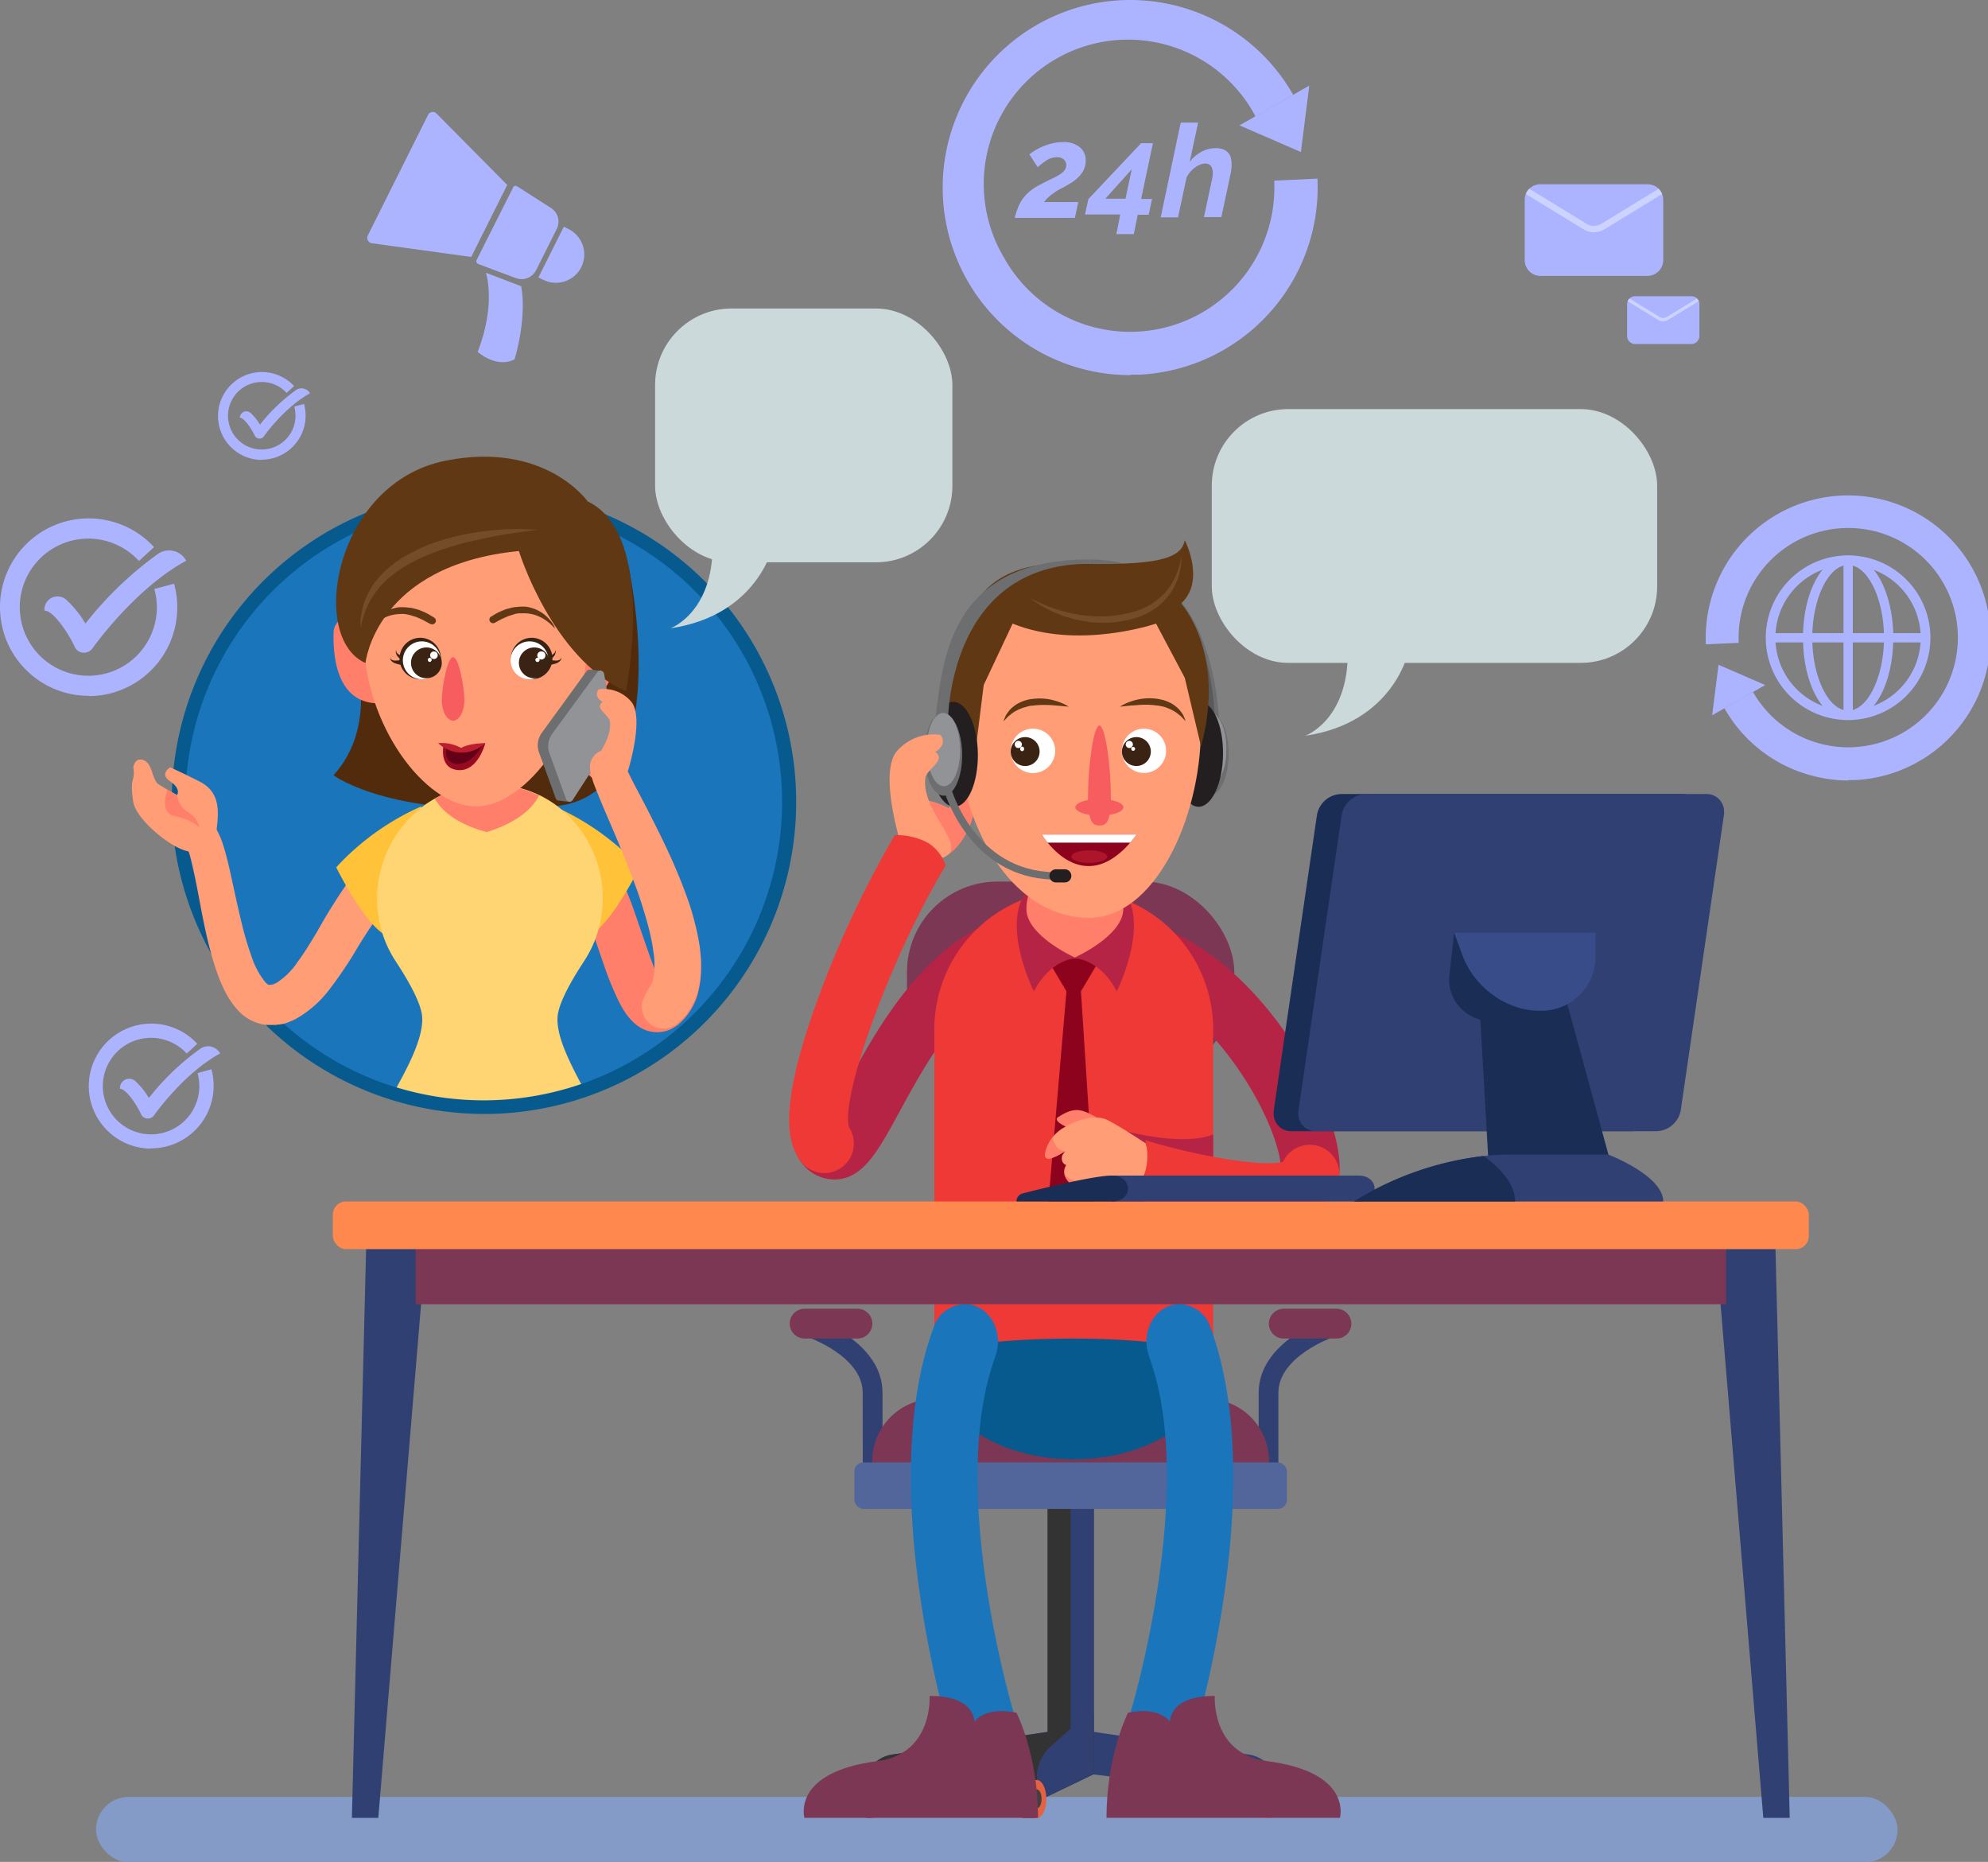 <svg id="el_g-0FEMr3B" data-name="Layer 1" xmlns="http://www.w3.org/2000/svg" viewBox="0 0 377 353"><rect x="0" y="0" width="377" height="353" fill="#808080" stroke="none"/><style>@-webkit-keyframes kf_el_aJRzIlmB1pW_an_8aomgguiN{22.22%{opacity: 0;}62.22%{opacity: 1;}88.89%{opacity: 0;}0%{opacity: 0;}100%{opacity: 0;}}@keyframes kf_el_aJRzIlmB1pW_an_8aomgguiN{22.22%{opacity: 0;}62.22%{opacity: 1;}88.89%{opacity: 0;}0%{opacity: 0;}100%{opacity: 0;}}@-webkit-keyframes kf_el_ESiPXvvA0Mn_an_asxmkxyYg{22.22%{opacity: 0;}62.22%{opacity: 1;}88.89%{opacity: 0;}0%{opacity: 0;}100%{opacity: 0;}}@keyframes kf_el_ESiPXvvA0Mn_an_asxmkxyYg{22.22%{opacity: 0;}62.22%{opacity: 1;}88.89%{opacity: 0;}0%{opacity: 0;}100%{opacity: 0;}}@-webkit-keyframes kf_el_lGlJp8StK7X_an_4tUtFBwNY{66.67%{opacity: 0;}88.89%{opacity: 1;}0%{opacity: 0;}100%{opacity: 1;}}@keyframes kf_el_lGlJp8StK7X_an_4tUtFBwNY{66.67%{opacity: 0;}88.89%{opacity: 1;}0%{opacity: 0;}100%{opacity: 1;}}@-webkit-keyframes kf_el_mJvMbOZkFbM_an_YCU_k4LUw{44.44%{opacity: 0;}66.67%{opacity: 1;}0%{opacity: 0;}100%{opacity: 1;}}@keyframes kf_el_mJvMbOZkFbM_an_YCU_k4LUw{44.44%{opacity: 0;}66.67%{opacity: 1;}0%{opacity: 0;}100%{opacity: 1;}}@-webkit-keyframes kf_el_3C2n4kdqWHm_an_dIeJPiEoX{22.22%{opacity: 0;}44.44%{opacity: 1;}0%{opacity: 0;}100%{opacity: 1;}}@keyframes kf_el_3C2n4kdqWHm_an_dIeJPiEoX{22.22%{opacity: 0;}44.44%{opacity: 1;}0%{opacity: 0;}100%{opacity: 1;}}@-webkit-keyframes kf_el_jPhrja8liId_an_W3ecQwP5l{0%{opacity: 0;}22.22%{opacity: 1;}100%{opacity: 1;}}@keyframes kf_el_jPhrja8liId_an_W3ecQwP5l{0%{opacity: 0;}22.22%{opacity: 1;}100%{opacity: 1;}}#el_g-0FEMr3B *{-webkit-animation-duration: 1.5s;animation-duration: 1.5s;-webkit-animation-iteration-count: infinite;animation-iteration-count: infinite;-webkit-animation-timing-function: cubic-bezier(0, 0, 1, 1);animation-timing-function: cubic-bezier(0, 0, 1, 1);}#el_fMCzOSUbh5{fill: #839bc6;}#el_XEUOmsZh4c{fill: #314072;-webkit-transform: translate(0.01px, -0.02px);transform: translate(0.01px, -0.02px);}#el_gzy85L8Fxg{fill: #7b3753;-webkit-transform: translate(0.01px, -0.02px);transform: translate(0.01px, -0.02px);}#el_YL4gtQvawo{fill: #314072;-webkit-transform: translate(0.01px, -0.02px);transform: translate(0.01px, -0.02px);}#el_VfAffUU3B7{fill: #7b3753;-webkit-transform: translate(0.01px, -0.02px);transform: translate(0.01px, -0.02px);}#el_EK_ZasiWtc{fill: #7b3753;}#el_jq6JKc7EMF{fill: #7b3753;-webkit-transform: translate(0.01px, -0.02px);transform: translate(0.01px, -0.02px);}#el_Q9WFaFEYr3{fill: #314072;-webkit-transform: translate(0.01px, -0.02px);transform: translate(0.01px, -0.02px);}#el_eiqokPva1s{fill: #333;-webkit-transform: translate(0.01px, -0.02px);transform: translate(0.01px, -0.02px);}#el_RSzKvuuHca{fill: #e46240;-webkit-transform: translate(0.01px, -0.02px);transform: translate(0.01px, -0.02px);}#el_dMSdmQUq8o{fill: #333;-webkit-transform: translate(0.01px, -0.02px);transform: translate(0.01px, -0.02px);}#el_4jUXzYb56w{fill: #773a50;-webkit-transform: translate(0.01px, -0.02px);transform: translate(0.01px, -0.02px);}#el_5UdAsZFc4e{fill: #333;-webkit-transform: translate(0.01px, -0.02px);transform: translate(0.01px, -0.02px);}#el_b3uI9GK7Ib{fill: #333;}#el_BZIIbBwr65j{fill: #314072;}#el_GVKPreCYGYz{fill: #53669b;}#el_RBIkxbtDNQE{fill: #333;-webkit-transform: translate(0.01px, -0.02px);transform: translate(0.01px, -0.02px);}#el_6MWn_BP9-u0{fill: #314072;-webkit-transform: translate(0.01px, -0.02px);transform: translate(0.01px, -0.02px);}#el__v35zgJ1GOe{fill: #773a50;-webkit-transform: translate(0.01px, -0.02px);transform: translate(0.01px, -0.02px);}#el_7EDmf1K0VXY{fill: #e46240;}#el_0cnFiB5eT55{fill: #404041;-webkit-transform: translate(0.01px, -0.02px);transform: translate(0.01px, -0.02px);}#el_EV6FGPW2dYI{fill: #b52445;-webkit-transform: translate(0.01px, -0.02px);transform: translate(0.01px, -0.02px);}#el_7g4w1TcYP_d{fill: #b52445;-webkit-transform: translate(0.01px, -0.02px);transform: translate(0.01px, -0.02px);}#el_yiaePRfbtRg{fill: #ef3936;-webkit-transform: translate(0.01px, -0.02px);transform: translate(0.01px, -0.02px);}#el_B637wwQ4xwn{fill: #b52445;-webkit-transform: translate(0.01px, -0.02px);transform: translate(0.01px, -0.02px);}#el_vS9RWInQ57e{fill: #8d031e;}#el_iA12yGLfn5r{fill: #b52445;-webkit-transform: translate(0.01px, -0.02px);transform: translate(0.01px, -0.02px);}#el_XjPX1AZSm2g{fill: #065a8e;-webkit-transform: translate(0.01px, -0.02px);transform: translate(0.01px, -0.02px);}#el_XpSX5nU8Nrj{fill: #ff7f6a;-webkit-transform: translate(0.01px, -0.02px);transform: translate(0.01px, -0.02px);}#el_xUp841eWmRc{fill: #1b75ba;-webkit-transform: translate(0.01px, -0.02px);transform: translate(0.01px, -0.02px);}#el_gcgsHHWB2DW{fill: #7b3753;-webkit-transform: translate(0.01px, -0.02px);transform: translate(0.01px, -0.02px);}#el_uGcgyPY0okE{fill: #1b75ba;-webkit-transform: translate(0.01px, -0.02px);transform: translate(0.01px, -0.02px);}#el_Saf8qVB2p9i{fill: #ff7f6a;-webkit-transform: translate(0.01px, -0.02px);transform: translate(0.01px, -0.02px);}#el_NoejW75Njxi{fill: #7b3753;-webkit-transform: translate(0.01px, -0.02px);transform: translate(0.01px, -0.02px);}#el_jht4gyOGb7V{fill: #58595b;-webkit-transform: translate(0.01px, -0.02px);transform: translate(0.01px, -0.02px);}#el_EwfQfrHjFSG{fill: #6d6e70;-webkit-transform: translate(0.01px, -0.02px);transform: translate(0.01px, -0.02px);}#el_rlAtnmLde8S{fill: #6d6e70;-webkit-transform: translate(0.01px, -0.02px);transform: translate(0.01px, -0.02px);}#el_FUv_k0vj8c_{fill: #919396;-webkit-transform: translate(0.01px, -0.02px);transform: translate(0.01px, -0.02px);}#el_jSVKejRY8qz{fill: #231f20;-webkit-transform: translate(0.01px, -0.02px);transform: translate(0.01px, -0.02px);}#el_Aho9xfL085T{fill: #ff9d76;-webkit-transform: translate(0.01px, -0.02px);transform: translate(0.01px, -0.02px);}#el_rFU16nXAJFB{fill: #603813;-webkit-transform: translate(0.01px, -0.02px);transform: translate(0.01px, -0.02px);}#el_TFOWKUPzCLU{fill: #603813;-webkit-transform: translate(0.01px, -0.02px);transform: translate(0.01px, -0.02px);}#el_MSImIRoDdmY{fill: #f75d5f;-webkit-transform: translate(0.01px, -0.02px);transform: translate(0.01px, -0.02px);}#el__6JoN9DdoT7{fill: #8d031e;-webkit-transform: translate(0.01px, -0.02px);transform: translate(0.01px, -0.02px);}#el_Xo6Qd1QPSfh{fill: #fff;-webkit-transform: translate(0.01px, -0.02px);transform: translate(0.01px, -0.02px);}#el_jXJS-FuQDos{fill: #ad152b;-webkit-transform: translate(0.01px, -0.02px);transform: translate(0.01px, -0.02px);}#el_tL54cURV-EJ{fill: #fff;}#el_AT3_D4Fd0Zo{fill: #3b2314;-webkit-transform: translate(0.01px, -0.02px);transform: translate(0.01px, -0.02px);}#el_oFPqsx-Rp7A{fill: #fff;-webkit-transform: translate(0.01px, -0.02px);transform: translate(0.01px, -0.02px);}#el_ZraI9giCp-O{fill: #fff;-webkit-transform: translate(0.01px, -0.02px);transform: translate(0.01px, -0.02px);}#el__AhPUUO3Tij{fill: #fff;-webkit-transform: translate(0.01px, -0.02px);transform: translate(0.01px, -0.02px);}#el_AJRDaJwRH8z{fill: #3b2314;-webkit-transform: translate(0.01px, -0.02px);transform: translate(0.01px, -0.02px);}#el_LGrsxGmRrxv{fill: #fff;-webkit-transform: translate(0.01px, -0.02px);transform: translate(0.01px, -0.02px);}#el_N-0J3YIPQdO{fill: #fff;-webkit-transform: translate(0.01px, -0.02px);transform: translate(0.01px, -0.02px);}#el_ZM-1Yxt37S4{fill: #603813;-webkit-transform: translate(0.01px, -0.02px);transform: translate(0.01px, -0.02px);}#el_1gyv_cBZVF8{fill: #754c28;-webkit-transform: translate(0.01px, -0.02px);transform: translate(0.01px, -0.02px);}#el_bD80_DoiZmZ{fill: #231f20;-webkit-transform: translate(0.01px, -0.02px);transform: translate(0.01px, -0.02px);}#el_OnDSQdN2dmr{fill: #6d6e70;-webkit-transform: translate(0.01px, -0.02px);transform: translate(0.01px, -0.02px);}#el_MuUIvn4rQde{fill: #6d6e70;-webkit-transform: translate(0.01px, -0.02px);transform: translate(0.01px, -0.02px);}#el_Y38s2ZD6IxM{fill: #919396;-webkit-transform: translate(0.01px, -0.02px);transform: translate(0.01px, -0.02px);}#el_xW97CCJ7-e_{fill: none;stroke: #6d6e70;stroke-miterlimit: 10;stroke-width: 1.4px;-webkit-transform: translate(0.01px, -0.02px);transform: translate(0.01px, -0.02px);}#el_JohoXg1Xpqj{fill: #231f20;-webkit-transform: translate(0.01px, -0.02px);transform: translate(0.01px, -0.02px);}#el_1X5xT0VZ4Qn{fill: #ff9d76;-webkit-transform: translate(0.01px, -0.02px);transform: translate(0.01px, -0.02px);}#el_KL6rPqMT3pr{fill: #ff7f6a;-webkit-transform: translate(0.01px, -0.02px);transform: translate(0.01px, -0.02px);}#el_9hlXdq1sEUC{fill: #ff7f6a;-webkit-transform: translate(0.01px, -0.02px);transform: translate(0.01px, -0.02px);}#el_TCXjUXcs_Mz{fill: #ff9d76;-webkit-transform: translate(0.01px, -0.02px);transform: translate(0.01px, -0.02px);}#el_lHkco6BR9LE{fill: #ff7f6a;-webkit-transform: translate(0.01px, -0.02px);transform: translate(0.01px, -0.02px);}#el_bbj2bUTm-kZ{fill: #ef3936;-webkit-transform: translate(0.01px, -0.02px);transform: translate(0.01px, -0.02px);}#el__lnB6iNaRMU{fill: #ef3936;-webkit-transform: translate(0.01px, -0.02px);transform: translate(0.01px, -0.02px);}#el_Has2b2vfvXo{fill: #314072;}#el_PP7ZdJHiNZA{fill: #314072;}#el_yQSOOKOQEQ-{fill: #7b3753;}#el_VwMMSzFR0X8{fill: #ff884e;}#el_zSZ9WtKAFek{fill: #065a8e;-webkit-transform: translate(0.01px, -0.02px);transform: translate(0.01px, -0.02px);}#el_tJMQqz2a5uO{fill: #1b75ba;-webkit-transform: translate(0.01px, -0.02px);transform: translate(0.01px, -0.02px);}#el_-h4MbjkKWg5{fill: #ff7f6a;-webkit-transform: translate(0.01px, -0.02px);transform: translate(0.01px, -0.02px);}#el_K2rE4Y9DTGW{fill: #ff9d76;-webkit-transform: translate(0.01px, -0.02px);transform: translate(0.01px, -0.02px);}#el_0Ll1pA-Aj7K{fill: #512b0c;-webkit-transform: translate(0.01px, -0.02px);transform: translate(0.01px, -0.02px);}#el_wI84uK0Cu-j{fill: #ffc239;-webkit-transform: translate(0.01px, -0.02px);transform: translate(0.01px, -0.02px);}#el_NitsW6_9IEE{fill: #ffc239;-webkit-transform: translate(0.01px, -0.02px);transform: translate(0.01px, -0.02px);}#el_LVE2Xt5YIea{fill: #ffd473;-webkit-transform: translate(0.01px, -0.02px);transform: translate(0.01px, -0.02px);}#el_AfyymDz7iB1{fill: #ff7f6a;-webkit-transform: translate(0.01px, -0.02px);transform: translate(0.01px, -0.02px);}#el_b6feh7OqHEO{fill: #ff7f6a;-webkit-transform: translate(0.01px, -0.02px);transform: translate(0.01px, -0.02px);}#el_CXHRa2Ptmoz{fill: #ff7f6a;-webkit-transform: translate(0.01px, -0.02px);transform: translate(0.01px, -0.02px);}#el_ECvUKBKRZ_2{fill: #ff9d76;-webkit-transform: translate(0.01px, -0.02px);transform: translate(0.01px, -0.02px);}#el_Law5jOzgg7P{fill: #603813;-webkit-transform: translate(0.01px, -0.02px);transform: translate(0.01px, -0.02px);}#el_GfgH8LUG1Ir{fill: #603813;-webkit-transform: translate(0.01px, -0.02px);transform: translate(0.01px, -0.02px);}#el_vv_R_rBMKi0{fill: #3b2314;-webkit-transform: translate(0.01px, -0.02px);transform: translate(0.01px, -0.02px);}#el_esQ8lh7awD-{fill: #3b2314;-webkit-transform: translate(0.01px, -0.02px);transform: translate(0.01px, -0.02px);}#el_kmTqgMoFLtF{fill: #fff;-webkit-transform: translate(0.01px, -0.02px);transform: translate(0.01px, -0.02px);}#el_shTZd_gBQB_{fill: #3b2314;}#el_kCpIKaf76Iz{fill: #fff;-webkit-transform: translate(0.01px, -0.02px);transform: translate(0.01px, -0.02px);}#el_VKX6_w6OpPY{fill: #fff;-webkit-transform: translate(0.01px, -0.02px);transform: translate(0.01px, -0.02px);}#el_8-p915O9ypZ{fill: #3b2314;-webkit-transform: translate(0.01px, -0.02px);transform: translate(0.01px, -0.02px);}#el_CL7Ce8yj2dy{fill: #3b2314;-webkit-transform: translate(0.01px, -0.02px);transform: translate(0.01px, -0.02px);}#el_Y7uWIl64TmB{fill: #fff;-webkit-transform: translate(0.01px, -0.02px);transform: translate(0.01px, -0.02px);}#el_-s4duFYZrN6{fill: #3b2314;}#el_zS-45EcMzW-{fill: #fff;-webkit-transform: translate(0.01px, -0.02px);transform: translate(0.01px, -0.02px);}#el_2Qu7_kX1WQe{fill: #fff;-webkit-transform: translate(0.01px, -0.02px);transform: translate(0.01px, -0.02px);}#el_64OYTPiHncZ{fill: #960b1f;-webkit-transform: translate(0.01px, -0.02px);transform: translate(0.01px, -0.02px);}#el_sFCo5XWjFia{fill: #630018;-webkit-transform: translate(0.01px, -0.02px);transform: translate(0.01px, -0.02px);}#el_TbzZRNsl6uw{fill: #bd1e2d;-webkit-transform: translate(0.01px, -0.02px);transform: translate(0.01px, -0.02px);}#el_NtUAAm4l1ly{fill: #f75d5f;-webkit-transform: translate(0.01px, -0.02px);transform: translate(0.01px, -0.02px);}#el_QR_FmkzFcJM{fill: #603813;-webkit-transform: translate(0.01px, -0.02px);transform: translate(0.01px, -0.02px);}#el_dy1IHavZ3x7{fill: #754c28;-webkit-transform: translate(0.01px, -0.02px);transform: translate(0.01px, -0.02px);}#el_9fvZOZFnkj0{fill: #ff7f6a;-webkit-transform: translate(0.01px, -0.02px);transform: translate(0.01px, -0.02px);}#el_6nhRcranSX3{fill: #6d6e70;-webkit-transform: translate(0.01px, -0.02px);transform: translate(0.01px, -0.02px);}#el_tRFvNBUCpJp{fill: #919396;-webkit-transform: translate(0.01px, -0.02px);transform: translate(0.01px, -0.02px);}#el_17UTs33MM19{fill: #ff9d76;-webkit-transform: translate(0.01px, -0.02px);transform: translate(0.01px, -0.02px);}#el_mXN49uNhKXe{fill: #ff9d76;-webkit-transform: translate(0.01px, -0.02px);transform: translate(0.01px, -0.02px);}#el_RcVv7y5lgE9{fill: #ff9d76;-webkit-transform: translate(0.01px, -0.02px);transform: translate(0.01px, -0.02px);}#el_xucgatlMpz8{fill: #ff7f6a;-webkit-transform: translate(0.01px, -0.02px);transform: translate(0.01px, -0.02px);}#el_Bccl0j7Y7Z6{fill: #314072;-webkit-transform: translate(0.01px, -0.02px);transform: translate(0.01px, -0.02px);}#el_VsbFm7svFs9{fill: #1a2d54;-webkit-transform: translate(0.01px, -0.02px);transform: translate(0.01px, -0.02px);}#el_PbHFEv7uYsE{fill: #1a2d54;-webkit-transform: translate(0.01px, -0.02px);transform: translate(0.01px, -0.02px);}#el_GrK754-EDiY{fill: #314072;-webkit-transform: translate(0.01px, -0.02px);transform: translate(0.01px, -0.02px);}#el_0oJkmCfC-O3{fill: #1a2d54;-webkit-transform: translate(0.01px, -0.02px);transform: translate(0.01px, -0.02px);}#el_kB5z0JQkpCl{fill: #1a2d54;}#el_UuQQaPsh5FC{fill: #374c89;-webkit-transform: translate(0.01px, -0.02px);transform: translate(0.01px, -0.02px);}#el_ZCBnP1yRZpm{fill: #314072;-webkit-transform: translate(0.01px, -0.02px);transform: translate(0.01px, -0.02px);}#el_Eb9D87hBhf5{fill: #1a2d54;-webkit-transform: translate(0.01px, -0.02px);transform: translate(0.01px, -0.02px);}#el_fdxTMEKiTw9{fill: #ccd9da;}#el_lGlJp8StK7X{fill: #314072;-webkit-animation-fill-mode: backwards;animation-fill-mode: backwards;opacity: 0;-webkit-animation-name: kf_el_lGlJp8StK7X_an_4tUtFBwNY;animation-name: kf_el_lGlJp8StK7X_an_4tUtFBwNY;-webkit-animation-timing-function: cubic-bezier(0, 0, 1, 1);animation-timing-function: cubic-bezier(0, 0, 1, 1);}#el_mJvMbOZkFbM{fill: #314072;-webkit-animation-fill-mode: backwards;animation-fill-mode: backwards;opacity: 0;-webkit-animation-name: kf_el_mJvMbOZkFbM_an_YCU_k4LUw;animation-name: kf_el_mJvMbOZkFbM_an_YCU_k4LUw;-webkit-animation-timing-function: cubic-bezier(0, 0, 1, 1);animation-timing-function: cubic-bezier(0, 0, 1, 1);}#el_3C2n4kdqWHm{fill: #314072;-webkit-transform: translate(0.01px, -0.02px);transform: translate(0.01px, -0.02px);-webkit-animation-fill-mode: backwards;animation-fill-mode: backwards;opacity: 0;-webkit-animation-name: kf_el_3C2n4kdqWHm_an_dIeJPiEoX;animation-name: kf_el_3C2n4kdqWHm_an_dIeJPiEoX;-webkit-animation-timing-function: cubic-bezier(0, 0, 1, 1);animation-timing-function: cubic-bezier(0, 0, 1, 1);}#el_jPhrja8liId{fill: #314072;-webkit-transform: translate(0.01px, -0.02px);transform: translate(0.01px, -0.02px);-webkit-animation-fill-mode: backwards;animation-fill-mode: backwards;opacity: 0;-webkit-animation-name: kf_el_jPhrja8liId_an_W3ecQwP5l;animation-name: kf_el_jPhrja8liId_an_W3ecQwP5l;-webkit-animation-timing-function: cubic-bezier(0, 0, 1, 1);animation-timing-function: cubic-bezier(0, 0, 1, 1);}#el_AcJ3ERFsnYw{fill: #ccd9da;-webkit-transform: translate(0.01px, -0.02px);transform: translate(0.01px, -0.02px);}#el_hT-EsRfdBA8{fill: #ccd9da;}#el_aJRzIlmB1pW{fill: #314072;-webkit-transform: translate(0.01px, -0.02px);transform: translate(0.01px, -0.02px);-webkit-animation-fill-mode: backwards;animation-fill-mode: backwards;opacity: 0;-webkit-animation-name: kf_el_aJRzIlmB1pW_an_8aomgguiN;animation-name: kf_el_aJRzIlmB1pW_an_8aomgguiN;-webkit-animation-timing-function: cubic-bezier(0, 0, 1, 1);animation-timing-function: cubic-bezier(0, 0, 1, 1);}#el_ESiPXvvA0Mn{fill: #314072;-webkit-transform: translate(0.01px, -0.02px);transform: translate(0.01px, -0.02px);-webkit-animation-fill-mode: backwards;animation-fill-mode: backwards;opacity: 0;-webkit-animation-name: kf_el_ESiPXvvA0Mn_an_asxmkxyYg;animation-name: kf_el_ESiPXvvA0Mn_an_asxmkxyYg;-webkit-animation-timing-function: cubic-bezier(0, 0, 1, 1);animation-timing-function: cubic-bezier(0, 0, 1, 1);}#el_oybNkI1aYRL{fill: #ccd9da;-webkit-transform: translate(0.01px, -0.02px);transform: translate(0.01px, -0.02px);}#el_zbX_E6DiSAH{fill: #acb4ff;-webkit-transform: translate(0.01px, -0.02px);transform: translate(0.01px, -0.02px);}#el_IilC2r4IjFO{fill: #acb4ff;-webkit-transform: translate(0.01px, -0.02px);transform: translate(0.01px, -0.02px);}#el_jtb7ONjK6kZ{fill: #acb4ff;-webkit-transform: translate(0.01px, -0.02px);transform: translate(0.01px, -0.02px);}#el_iPdhCBKZQDR{fill: #acb4ff;-webkit-transform: translate(0.01px, -0.02px);transform: translate(0.01px, -0.02px);}#el_dXFnMCIdvEx{fill: #acb4ff;}#el__Tc81QxyBXV{fill: #acb4ff;-webkit-transform: translate(0.01px, -0.02px);transform: translate(0.01px, -0.02px);}#el_x2Euz4p0doT{fill: #acb4ff;}#el_1Rvg4WmuHg4{fill: #acb4ff;-webkit-transform: translate(0.01px, -0.02px);transform: translate(0.01px, -0.02px);}#el_8qI-sp837rF{fill: #acb4ff;-webkit-transform: translate(0.01px, -0.02px);transform: translate(0.01px, -0.02px);}#el_SPgtpzb_uKg{fill: #acb4ff;}#el_0iaeDlWGVxy{fill: #acb4ff;}#el_6qKDu4mldkR{fill: #acb4ff;-webkit-transform: translate(0.01px, -0.02px);transform: translate(0.01px, -0.02px);}#el_38CO_KYkt32{fill: #acb4ff;-webkit-transform: translate(0.01px, -0.02px);transform: translate(0.01px, -0.02px);}#el_XvTb2v7icyM{fill: #acb4ff;-webkit-transform: translate(0.01px, -0.02px);transform: translate(0.01px, -0.02px);}#el_H06yghbjynY{fill: #acb4ff;-webkit-transform: translate(0.01px, -0.02px);transform: translate(0.01px, -0.02px);}#el_tok-LVOgYZr{fill: #acb4ff;-webkit-transform: translate(0.01px, -0.02px);transform: translate(0.01px, -0.02px);}#el_KENuWGCuM3I{fill: #acb4ff;-webkit-transform: translate(0.01px, -0.02px);transform: translate(0.01px, -0.02px);}#el_I6IJqeaoV1E{fill: #acb4ff;-webkit-transform: translate(0.01px, -0.02px);transform: translate(0.01px, -0.02px);}#el_crqZMfY74M3{fill: #ccd3ff;-webkit-transform: translate(0.01px, -0.02px);transform: translate(0.01px, -0.02px);}#el_pBOBKlX7DQ-{fill: #acb4ff;-webkit-transform: translate(0.01px, -0.02px);transform: translate(0.01px, -0.02px);}#el_nk_gLhkdrXF{fill: #ccd3ff;-webkit-transform: translate(0.01px, -0.02px);transform: translate(0.01px, -0.02px);}#el_yYBxne5pPxW{fill: #acb4ff;-webkit-transform: translate(0.01px, -0.02px);transform: translate(0.01px, -0.02px);}#el_ERgK1PdBv-a{fill: #acb4ff;-webkit-transform: translate(0.01px, -0.02px);transform: translate(0.01px, -0.02px);}#el_LDZ7Ho8r7SS{fill: #acb4ff;-webkit-transform: translate(0.01px, -0.02px);transform: translate(0.01px, -0.02px);}#el_1aYEAgUHIG-{fill: #acb4ff;-webkit-transform: translate(0.01px, -0.02px);transform: translate(0.01px, -0.02px);}#el_jPhrja8liId_an_Rc5eS2hWh{-webkit-transform: translate(246px, 98.81px) translate(-246px, -98.81px) translate(0px, 0px);transform: translate(246px, 98.81px) translate(-246px, -98.81px) translate(0px, 0px);}#el_ESiPXvvA0Mn_an_trgHJLrC0{-webkit-transform: translate(143.829px, 68.34px) rotate(20deg) translate(-143.829px, -68.34px);transform: translate(143.829px, 68.34px) rotate(20deg) translate(-143.829px, -68.34px);}#el_aJRzIlmB1pW_an_EjnVvIO4C{-webkit-transform: translate(149.96px, 92.77px) rotate(20deg) translate(-149.96px, -92.77px);transform: translate(149.96px, 92.77px) rotate(20deg) translate(-149.96px, -92.77px);}#el_ESiPXvvA0Mn_an_CxT_gkoLi{-webkit-transform: translate(143.829px, 68.34px) scale(1.3, 1.3) translate(-143.829px, -68.34px);transform: translate(143.829px, 68.34px) scale(1.3, 1.3) translate(-143.829px, -68.34px);}#el_hT-EsRfdBA8_an_U6a7cYlAL{-webkit-transform: translate(124.23px, 58.49px) rotate(20deg) translate(-124.23px, -58.49px);transform: translate(124.23px, 58.49px) rotate(20deg) translate(-124.23px, -58.49px);}#el_hT-EsRfdBA8_an_E4UKVrm3g{-webkit-transform: translate(124.23px, 58.49px) scale(1.2, 1.2) translate(-124.23px, -58.49px);transform: translate(124.23px, 58.49px) scale(1.2, 1.2) translate(-124.23px, -58.49px);}</style><defs/><title>contact</title><g id="el_bKduHFIVmL"><rect x="18.2" y="340.68" width="341.65" height="12.41" rx="6.2" id="el_fMCzOSUbh5"/><path d="M163.61,280.19h3.74V264.08c0-9.65-12.61-14-13.14-14.16L153,253.46c.1,0,10.59,3.66,10.59,10.62Z" id="el_XEUOmsZh4c"/><path d="M152.59,253.8h10a2.83,2.83,0,0,0,2.83-2.82h0a2.83,2.83,0,0,0-2.83-2.83h-10a2.83,2.83,0,0,0-2.84,2.82h0a2.82,2.82,0,0,0,2.82,2.82Z" id="el_gzy85L8Fxg"/><path d="M242.42,280.19h-3.74V264.08c0-9.65,12.6-14,13.14-14.16l1.19,3.54c-.1,0-10.59,3.66-10.59,10.62Z" id="el_YL4gtQvawo"/><path d="M253.44,253.8h-10a2.83,2.83,0,0,1-2.83-2.82h0a2.83,2.83,0,0,1,2.83-2.83h10a2.83,2.83,0,0,1,2.82,2.83h0a2.82,2.82,0,0,1-2.82,2.82Z" id="el_VfAffUU3B7"/><rect x="172" y="167.14" width="62.07" height="37.02" rx="17.16" id="el_EK_ZasiWtc"/><path d="M177.2,265.23h51.63A11.8,11.8,0,0,1,240.64,277v4.66H165.4V277A11.82,11.82,0,0,1,177.2,265.23Z" id="el_jq6JKc7EMF"/><path d="M236.81,332.67,203,327.73l-33.79,4.94a6.28,6.28,0,0,0-5.37,6.21v1.82L203,335.9l39.17,4.8v-1.82A6.28,6.28,0,0,0,236.81,332.67Z" id="el_Q9WFaFEYr3"/><path d="M198.62,328.41l-29.4,4.26a6.28,6.28,0,0,0-5.37,6.21v1.82L203,335.9Z" id="el_eiqokPva1s"/><path d="M244,341.08a3.62,3.62,0,1,1-3.62-3.62h0A3.62,3.62,0,0,1,244,341.08Z" id="el_RSzKvuuHca"/><path d="M242.14,341.08a1.81,1.81,0,1,1-1.81-1.81h0A1.81,1.81,0,0,1,242.14,341.08Z" id="el_dMSdmQUq8o"/><path d="M168.45,341.08a3.62,3.62,0,1,1-3.62-3.62h0a3.61,3.61,0,0,1,3.61,3.61Z" id="el_4jUXzYb56w"/><path d="M166.65,341.08a1.81,1.81,0,1,1-1.81-1.81h0A1.81,1.81,0,0,1,166.65,341.08Z" id="el_5UdAsZFc4e"/><rect x="198.64" y="281.68" width="8.78" height="52.91" id="el_b3uI9GK7Ib"/><rect x="203.03" y="281.68" width="4.4" height="52.91" id="el_BZIIbBwr65j"/><rect x="162.02" y="277.26" width="82.03" height="8.82" rx="1.72" id="el_GVKPreCYGYz"/><path d="M193.9,340.7v-4.62a7.73,7.73,0,0,1,2.6-5.79l2.12-1.89h8.79v8l-9,4.32Z" id="el_RBIkxbtDNQE"/><path d="M207.41,324.81v11.57l-9,4.32h-1.8V337a7.86,7.86,0,0,1,2.64-5.88l3.77-3.36Z" id="el_6MWn_BP9-u0"/><path d="M194.2,337.48c-1,0-1.82,1.62-1.82,3.62s.82,3.61,1.82,3.61h2.4v-7.23Z" id="el__v35zgJ1GOe"/><ellipse cx="196.61" cy="341.08" rx="1.82" ry="3.61" id="el_7EDmf1K0VXY"/><path d="M197.51,341.08c0,1-.41,1.81-.91,1.81s-.91-.81-.91-1.81.41-1.81.91-1.81S197.51,340.08,197.51,341.08Z" id="el_0cnFiB5eT55"/><path d="M248.31,228.27a5.55,5.55,0,0,1-1-.09,5.62,5.62,0,0,1-4.5-6.54c.33-1.77-1.47-9-7.13-17.63-5.89-9-13.32-15.58-20.38-18a5.61,5.61,0,0,1,3.6-10.63h0c21.76,7.36,37,37.26,34.95,48.26A5.63,5.63,0,0,1,248.31,228.27Z" id="el_EV6FGPW2dYI"/><path d="M158.19,223.64a7.74,7.74,0,0,1-6.44-3.56,5.61,5.61,0,0,1,5.62-8.79c1-1.61,2.29-4,3.39-6C166,195.64,174,181.05,187.52,175a5.61,5.61,0,0,1,4.61,10.24h0c-10.12,4.55-16.7,16.64-21.51,25.47-4.14,7.59-6.87,12.61-12,12.93Z" id="el_7g4w1TcYP_d"/><path d="M230.05,195.81v58.37a26.29,26.29,0,0,1-1.28,8.11H178.46a26.59,26.59,0,0,1-1.28-8.11V195.81a26.44,26.44,0,1,1,52.87-1c0,.34,0,.69,0,1Z" id="el_yiaePRfbtRg"/><path d="M230.05,215.08V235c-2-.25-12.39-1.77-17-6.28,0,0-6.47,3-9.12-1s9.87-13.14,9.87-13.14S224.64,217.41,230.05,215.08Z" id="el_B637wwQ4xwn"/><polygon points="208.79 181.54 203.61 178.38 198.44 181.54 202.24 187.95 198.44 232.24 203.61 235.59 207.85 232.24 204.99 187.95 208.79 181.54" id="el_vS9RWInQ57e"/><path d="M209.8,166.3c-3.22-1.49-5-.59-5.88,1.35-.89-1.94-2.65-2.84-5.87-1.35-10.49,4.83-2,21.67-2,21.67,3.12-5.93,7.52-6.2,7.52-6.2h.69s4.4.27,7.52,6.2C211.75,188,220.29,171.13,209.8,166.3Z" id="el_iA12yGLfn5r"/><path d="M230.06,256.4v2.3c0,9.91-11.84,18-26.44,18s-26.44-8.05-26.44-18v-2.3s7.62-2.6,26.44-2.6C220.67,253.8,230.06,256.4,230.06,256.4Z" id="el_XjPX1AZSm2g"/><path d="M213,172.37c0,5.07-9.18,9.18-9.18,9.18s-9.18-4.11-9.18-9.18a9.18,9.18,0,0,1,18.36,0Z" id="el_XpSX5nU8Nrj"/><path d="M188.75,257.22v-.11c1.73-4.66-1.24-9.82-5.73-9.82h-.19a6.25,6.25,0,0,0-5.73,4.26l-.07.18c-11.14,30.14,2.76,76.28,3.36,78.23l12-4.66C192.24,324.87,179.46,282.33,188.75,257.22Z" id="el_xUp841eWmRc"/><path d="M192.75,324.74s4.09,7.91,4.09,19.93h-44.3s-2.49-8.65,13.82-10.75c10.65-1.38,9.91-12.34,9.91-12.34s7.91-.53,8.54,4.85C184.81,326.43,186.61,323.47,192.75,324.74Z" id="el_gcgsHHWB2DW"/><path d="M217.9,257.22v-.11c-1.73-4.66,1.25-9.82,5.73-9.82h.12a6.25,6.25,0,0,1,5.74,4.26l.06.18c11.14,30.14-2.76,76.28-3.36,78.23l-12-4.66C214.39,324.87,227.17,282.33,217.9,257.22Z" id="el_uGcgyPY0okE"/><path d="M179.75,162.08c3.39-2.16,5.71-8.12,5.08-11.05s-5,2.38-5,2.21-6.79-3.38-5.29.3A47.81,47.81,0,0,0,179.75,162.08Z" id="el_Saf8qVB2p9i"/><path d="M213.91,324.74s-4.08,7.91-4.08,19.93h44.26s2.5-8.65-13.81-10.75c-10.66-1.38-9.92-12.34-9.92-12.34s-7.91-.53-8.54,4.85C221.82,326.43,220,323.47,213.91,324.74Z" id="el_NoejW75Njxi"/><path d="M217.08,108.54c4,2.41,14.59,10.59,13.35,29.63l-1.54-2.49s-.87-19.28-11.81-26.26Z" id="el_jht4gyOGb7V"/><path d="M206.68,106.94v-.86c27,.1,24.55,36.4,24.55,36.4h-.94S233.67,107.08,206.68,106.94Z" id="el_EwfQfrHjFSG"/><path d="M233,143.08c-.05,4.33-1.7,7.83-3.67,7.8s-3.53-3.56-3.48-7.89,1.7-7.82,3.67-7.8S233,138.79,233,143.08Z" id="el_rlAtnmLde8S"/><path d="M232.56,142.19c0,3.83-1.5,6.91-3.24,6.89s-3.11-3.14-3.07-7,1.5-6.91,3.24-6.89S232.61,138.37,232.56,142.19Z" id="el_FUv_k0vj8c_"/><path d="M231.92,143.08c-.07,5.5-2.15,9.93-4.66,9.9s-4.49-4.51-4.42-10,2.16-9.93,4.67-9.9S232,137.61,231.92,143.08Z" id="el_jSVKejRY8qz"/><path d="M204.64,109.08c-15.6,0-23.2,12.12-23.09,29.31s9.82,35.64,25,35.64c12.22,0,21.08-18.45,21.18-35.64S220.26,109.08,204.64,109.08Z" id="el_Aho9xfL085T"/><path d="M212.37,134l2.17-.23c.64,0,1.38-.11,2.17-.13a15.21,15.21,0,0,1,2.43.11,8,8,0,0,1,1.19.19,4.11,4.11,0,0,1,1.11.35,6,6,0,0,1,1,.46,5.56,5.56,0,0,1,.83.53l.67.54c.18.19.34.35.46.49l.43.43s-.06-.2-.21-.57c-.08-.18-.17-.41-.29-.65a6,6,0,0,0-.55-.77,4.55,4.55,0,0,0-.8-.78,5,5,0,0,0-1.06-.7,9.77,9.77,0,0,0-1.26-.51c-.44-.09-.89-.22-1.35-.27a10.84,10.84,0,0,0-2.67,0,10.14,10.14,0,0,0-1.2.23,8.05,8.05,0,0,0-1,.3A9.13,9.13,0,0,0,212.37,134Z" id="el_rFU16nXAJFB"/><path d="M202.67,134a9.36,9.36,0,0,0-2-.94c-.32-.11-.67-.21-1-.3a9.61,9.61,0,0,0-1.19-.23,10.92,10.92,0,0,0-2.68,0,7,7,0,0,0-1.35.27,9.1,9.1,0,0,0-1.25.51,5,5,0,0,0-1.06.7,3.94,3.94,0,0,0-.8.78c-.22.28-.4.54-.55.77a5.37,5.37,0,0,0-.29.65c-.15.37-.22.57-.22.57l.43-.43.46-.49c.21-.16.44-.34.67-.54a6.49,6.49,0,0,1,.83-.53,7.52,7.52,0,0,1,1-.46c.34-.16.74-.21,1.11-.35a4.3,4.3,0,0,1,1.2-.19,15.21,15.21,0,0,1,2.43-.11c.78,0,1.52.08,2.17.13Z" id="el_TFOWKUPzCLU"/><path d="M203.92,153.08c0-.6,1-1.12,2.4-1.38v-.83c0-5.24,1-13.29,2.16-13.29s2.17,8,2.17,13.29v.83c1.42.26,2.39.78,2.39,1.38s-1.09,1.18-2.65,1.44c-.36,1.83-1.08,2-1.9,2s-1.53-.21-1.9-2C205,154.23,203.92,153.69,203.92,153.08Z" id="el_MSImIRoDdmY"/><path d="M197.56,158.24a15.43,15.43,0,0,0,1.11,1.54c2.36,2.91,8.37,8.34,15.65,0,.41-.46.81-1,1.24-1.54Z" id="el__6JoN9DdoT7"/><path d="M197.56,158.24a15.43,15.43,0,0,0,1.11,1.54h15.65c.41-.46.81-1,1.24-1.54Z" id="el_Xo6Qd1QPSfh"/><path d="M203.16,162.43c0,.66,1.52,1.2,3.4,1.2s3.4-.54,3.4-1.2-1.52-1.2-3.4-1.2S203.16,161.77,203.16,162.43Z" id="el_jXJS-FuQDos"/><circle cx="216.94" cy="142.35" r="4.2" id="el_tL54cURV-EJ"/><path d="M212.75,142.51a2.74,2.74,0,1,0,2.74-2.74h0A2.74,2.74,0,0,0,212.75,142.51Z" id="el_AT3_D4Fd0Zo"/><path d="M213.47,141.16a.68.68,0,0,0,1.36,0h0a.68.68,0,0,0-1.36,0Z" id="el_oFPqsx-Rp7A"/><path d="M214.51,142a.37.37,0,1,0,.74,0,.37.37,0,0,0-.74,0Z" id="el_ZraI9giCp-O"/><path d="M191.67,142.37a4.21,4.21,0,1,0,4.22-4.2h0A4.2,4.2,0,0,0,191.67,142.37Z" id="el__AhPUUO3Tij"/><path d="M191.66,142.51a2.74,2.74,0,1,0,2.74-2.74,2.74,2.74,0,0,0-2.74,2.74Z" id="el_AJRDaJwRH8z"/><path d="M192.42,141.16a.68.68,0,1,0,.68-.68h0A.67.67,0,0,0,192.42,141.16Z" id="el_LGrsxGmRrxv"/><path d="M193.46,142a.38.38,0,0,0,.3.43.38.38,0,0,0,.43-.31.24.24,0,0,0,0-.12.38.38,0,0,0-.3-.43.38.38,0,0,0-.43.31A.24.24,0,0,0,193.46,142Z" id="el_N-0J3YIPQdO"/><path d="M227.75,141.53l-3.08-13-5.45-10.28s-14.7,5.06-27.2,0l-5.48,11.64-1.92,15.36s-1.08-8.23-4.76-11.71c0,0-1-11,4.08-16.56,0,0,2.06-10.6,18.67-10.12s21.42-.8,22.06-4.43c0,0,4,7.75-.7,12C224,114.45,232.57,123.84,227.75,141.53Z" id="el_ZM-1Yxt37S4"/><path d="M224,105.47a11.14,11.14,0,0,1-.28,1.51,13.52,13.52,0,0,1-1.53,3.68,7.54,7.54,0,0,1-.71,1.06,8.39,8.39,0,0,1-.88,1,12.3,12.3,0,0,1-2.26,1.81c-.42.27-.9.48-1.35.73s-1,.37-1.46.58a20.14,20.14,0,0,1-3.16.74,12.73,12.73,0,0,1-1.63.2,10.79,10.79,0,0,1-1.61.09,25.61,25.61,0,0,1-3.16-.13,27.26,27.26,0,0,1-5.52-1.17,28.19,28.19,0,0,1-3.75-1.5c-.88-.42-1.37-.71-1.37-.71a11.25,11.25,0,0,0,1.25.93,21.72,21.72,0,0,0,3.62,1.94,23.4,23.4,0,0,0,5.63,1.61,19.46,19.46,0,0,0,3.32.25,14.14,14.14,0,0,0,1.72-.07,14,14,0,0,0,1.71-.2,20.25,20.25,0,0,0,3.35-.83c.53-.22,1.07-.42,1.57-.68a12.24,12.24,0,0,0,1.45-.85,11.18,11.18,0,0,0,2.33-2.12,10,10,0,0,0,.87-1.18,10.54,10.54,0,0,0,.67-1.18,10.84,10.84,0,0,0,.81-2.21,13.14,13.14,0,0,0,.33-1.77A8.7,8.7,0,0,0,224,105.47Z" id="el_1gyv_cBZVF8"/><path d="M176.35,143.08c.06,5.5,2.15,9.93,4.66,9.9s4.48-4.51,4.42-10-2.16-9.9-4.68-9.9S176.28,137.61,176.35,143.08Z" id="el_bD80_DoiZmZ"/><path d="M177.32,136.7c1.43-10.62,2.12-30.62,29.24-30.62h.12v.83h-.12c-27.12,0-26.81,30.17-26.81,30.17Z" id="el_OnDSQdN2dmr"/><path d="M175.3,143.08c0,4.33,1.69,7.83,3.67,7.8s3.53-3.56,3.48-7.89-1.7-7.82-3.68-7.8S175.24,138.79,175.3,143.08Z" id="el_MuUIvn4rQde"/><path d="M175.75,142.19c.05,3.83,1.5,6.91,3.25,6.89s3.11-3.14,3.07-7-1.5-6.91-3.25-6.89S175.66,138.37,175.75,142.19Z" id="el_Y38s2ZD6IxM"/><path d="M179.75,149.87s4.6,16,20.17,16.21" id="el_xW97CCJ7-e_"/><path d="M200.25,167.33h1.66a1.25,1.25,0,0,0,1.25-1.25h0a1.25,1.25,0,0,0-1.25-1.25h-1.66a1.25,1.25,0,0,0-1.25,1.25h0A1.25,1.25,0,0,0,200.25,167.33Z" id="el_JohoXg1Xpqj"/><path d="M178.34,139.35a9.24,9.24,0,0,0-8.19,3c-3.65,4,.71,17.79.71,17.79s6.11,4.35,8.92,1.92-5-8.33-4.32-14.5c.2-1.71,4.12-3.4,1.87-5C177.33,142.6,179.8,141.29,178.34,139.35Z" id="el_1X5xT0VZ4Qn"/><path d="M209.3,212.62c-4-2.24-5.12-3.05-8.62-.83-2,1.25,6.85,3.9,6.85,3.9Z" id="el_KL6rPqMT3pr"/><path d="M204.31,223.45c-1-1.28-2.1-2.57-2.1-2.57s-1.59,1.88,1.35,4.07c0,.7.38,1.56,1.78,2.14,2.69,1.13,5.09-1.57,5.09-1.57S206.31,222.61,204.31,223.45Z" id="el_9hlXdq1sEUC"/><path d="M217.28,216.81s.08.26.16.67a3.06,3.06,0,0,1,.19,1.91,8.44,8.44,0,0,1-2.69,6.67s-4.93,2-7.29-1.09c0,0-1.08,1.22-2.24,1-2.09-.45-1.6-2.17-1.6-2.17s-2.85-.28-1.59-2.89c0,0-1.15-.25-.8-1.8l.53-.82c-4.26,2.67-4.09,1-3.42-.78a7.32,7.32,0,0,1,3.18-3.69c2.06-1.16,5.15-2.49,7.75-1.67C210.88,212.57,217.28,216.81,217.28,216.81Z" id="el_TCXjUXcs_Mz"/><path d="M202,218.27c-4.26,2.67-4.09,1-3.42-.78a7.32,7.32,0,0,1,1-1.79C199.81,216.71,200.48,218.19,202,218.27Z" id="el_lHkco6BR9LE"/><path d="M156.35,222.43a5.63,5.63,0,0,1-4.6-2.35c-2.33-3.23-4.13-9.42,2.64-28.73a195.57,195.57,0,0,1,15.29-33,12.7,12.7,0,0,1,6.22,1.43,8,8,0,0,1,3.42,4.33c-11.12,18.63-20,44.42-18.31,49.65a5.61,5.61,0,0,1-4.7,8.67Z" id="el_bbj2bUTm-kZ"/><path d="M239.87,231.72c-9,0-20.38-3.06-26-4.78a10.67,10.67,0,0,0,3.3-4.82,11.22,11.22,0,0,0,0-5.92c10.64,3.23,22.55,5.06,26.12,4.1a5.62,5.62,0,0,1,10.62,3.38,8.94,8.94,0,0,1-4.25,6C247.18,231.16,243.75,231.72,239.87,231.72Z" id="el__lnB6iNaRMU"/><polygon points="334.39 344.66 339.4 344.66 336.59 232.31 325.04 232.31 334.39 344.66" id="el_Has2b2vfvXo"/><polygon points="66.73 344.66 71.74 344.66 81.1 232.31 69.54 232.31 66.73 344.66" id="el_PP7ZdJHiNZA"/><rect x="78.82" y="230.91" width="248.5" height="16.37" id="el_yQSOOKOQEQ-"/><rect x="63.12" y="227.79" width="279.9" height="9.04" rx="2.49" id="el_VwMMSzFR0X8"/><path d="M91.75,211.22a59.34,59.34,0,0,1-58.4-49.32,57.55,57.55,0,0,1-.71-6.42c0-.55-.07-1.15-.08-1.78s0-1.08,0-1.64c0-1.81.09-3.61.25-5.36A59.13,59.13,0,0,1,91.75,92.88a60.06,60.06,0,0,1,6.84.39,58.45,58.45,0,0,1,20.07,6.07A59.16,59.16,0,0,1,91.75,211.22Z" id="el_zSZ9WtKAFek"/><path d="M148.3,152.08a56.6,56.6,0,0,1-112.41,9.41,60,60,0,0,1-.68-6.12c0-.56-.06-1.12-.07-1.69s0-1.06,0-1.6c0-1.73.08-3.44.23-5.12A56.58,56.58,0,0,1,96.81,95.7c.49,0,1,.09,1.46.15a56,56,0,0,1,19.2,5.8A56.61,56.61,0,0,1,148.3,152.08Z" id="el_tJMQqz2a5uO"/><path d="M131.65,175a73.68,73.68,0,0,0-2.43-7.36c-1.81-4.6-3.77-8.68-5.48-12.14s-3.23-6.24-4.16-8.15c-.48-1-.82-1.68-1-2l-.07-.17h0v0a3.25,3.25,0,0,0-6.48.57h0v.37a1,1,0,0,0,.07.44,1.28,1.28,0,0,1,.08.31c0,.11.1.38.16.58.24.76.58,1.64,1,2.71.89,2.12,2.19,5,3.69,8.45s3.18,7.45,4.65,11.76a65.79,65.79,0,0,1,1.93,6.61,26.51,26.51,0,0,1,.79,6.46,7.52,7.52,0,0,1-.05.82c-.6-1.44-1.14-3-1.67-4.49l-2-5.79a71,71,0,0,0-3.67-9,24.64,24.64,0,0,0-1.58-2.67c-.44-.64-.73-1-.73-1v-.05a4.3,4.3,0,0,0-6.73,5.34s.11.14.34.49.56.94,1,1.79a73.94,73.94,0,0,1,3.11,8l2,5.82a62.19,62.19,0,0,0,2.75,6.84c.33.68.69,1.35,1.09,2a11.17,11.17,0,0,0,1.83,2.28,7.21,7.21,0,0,0,1.82,1.28,6.16,6.16,0,0,0,6-.34l.31-.21.27-.19.18-.15h0l.19-.16h0l.14-.14.28-.26a11.78,11.78,0,0,0,3-5.06,17.59,17.59,0,0,0,.63-5A35.26,35.26,0,0,0,131.65,175Z" id="el_-h4MbjkKWg5"/><path d="M81.75,164.51l-.82.35-.44.19-.32.18-.38.19-.5.31a22.14,22.14,0,0,0-5.5,5.12A103.77,103.77,0,0,0,67,181a75.45,75.45,0,0,1-4.26,6.24,21,21,0,0,1-6.72,6c-.39.19-.79.36-1.19.53a13.24,13.24,0,0,1-1.26.41l-.16,0h0c-.17,0,.32-.06-.39.09h-.28l-.46.07H50.5A8.67,8.67,0,0,1,45,191.44a16.85,16.85,0,0,1-2.56-3.9,32.86,32.86,0,0,1-1.49-3.7A69.83,69.83,0,0,1,39.08,177c-.48-2.14-.86-4.14-1.21-6-.69-3.65-1.26-6.65-1.78-8.47a10.41,10.41,0,0,0-.6-1.7l-.06-.11h0l4.79-4.54.31.38q.15.18.36.48a6.05,6.05,0,0,1,.32.55,14.72,14.72,0,0,1,1.21,3c.73,2.32,1.37,5.4,2.15,9,.4,1.8.82,3.73,1.32,5.73a59.88,59.88,0,0,0,1.79,6,15.43,15.43,0,0,0,2.63,4.93c.47.5.8.53.78.51a.15.15,0,0,0-.13,0h.13l.45-.08h.21l-.33.07h.07c.16-.07.32-.11.49-.18l.49-.24a13.62,13.62,0,0,0,4-4c1.29-1.73,2.48-3.71,3.65-5.66a110.42,110.42,0,0,1,7.06-11.08,30.55,30.55,0,0,1,7.41-7.16l.8-.52.81-.45.7-.37.45-.21.81-.37Z" id="el_K2rE4Y9DTGW"/><path d="M67.53,125.21S71.45,138,63.24,147c0,0,11.32,8.65,41.9,5.89,23.71-2.14,14-45.73,14-45.73Z" id="el_0Ll1pA-Aj7K"/><path d="M105.14,152.91a48.56,48.56,0,0,1,16.13,11.55s-6.59,13.45-10.89,13.31S105.14,152.91,105.14,152.91Z" id="el_wI84uK0Cu-j"/><path d="M79.88,152.91a48.56,48.56,0,0,0-16.13,11.55s6.6,13.45,10.89,13.31S79.88,152.91,79.88,152.91Z" id="el_NitsW6_9IEE"/><path d="M113.53,176.08a19.4,19.4,0,0,1-.64,2,22.14,22.14,0,0,1-2.17,4.22c-2.52,3.85-4.84,8-5,10.57-.21,3.44,2,8,4.48,12.67a56.87,56.87,0,0,1-35,.64c2.69-4.85,5.06-9.72,4.85-13.31-.14-2.54-2.48-6.72-5-10.57a21.6,21.6,0,0,1-2.57-5.4,21.38,21.38,0,0,1-.66-10.2,22,22,0,0,1,8.07-13.56c.24-.19.48-.38.73-.56s.65-.44,1-.66.57-.35.86-.51.81-.45,1.23-.65a21,21,0,0,1,7.77-2c.48,0,1-.06,1.44-.06a11.32,11.32,0,0,1,1.43.06,20.75,20.75,0,0,1,7.88,2,5.79,5.79,0,0,1,.79.39,20.14,20.14,0,0,1,2.56,1.63c.22.16.43.33.64.5a21.63,21.63,0,0,1,5.26,6.28A21.89,21.89,0,0,1,113.53,176.08Z" id="el_LVE2Xt5YIea"/><path d="M102.2,150.85c-2.47,5-9.92,6.91-9.92,6.91s-7.26-1.6-9.82-6.33a20.52,20.52,0,0,1,9-2.62h2.86A20.35,20.35,0,0,1,102.2,150.85Z" id="el_AfyymDz7iB1"/><path d="M108.6,116.91h5.46a3.11,3.11,0,0,1,3.11,3c.14,4.75-.68,13.46-8.57,13.46Z" id="el_b6feh7OqHEO"/><path d="M71.82,116.91H66.37a3.11,3.11,0,0,0-3.12,3c-.14,4.75.68,13.46,8.57,13.46Z" id="el_CXHRa2Ptmoz"/><path d="M90.21,94.42c14.34,0,21.31,11.14,21.22,26.92S100,152.91,90.21,152.91,69.09,137.13,69,121.34,75.88,94.42,90.21,94.42Z" id="el_ECvUKBKRZ_2"/><path d="M70.06,119.21a2.94,2.94,0,0,1,.27-.53,7.21,7.21,0,0,1,3.9-3.19,7.5,7.5,0,0,1,1.32-.33,12.37,12.37,0,0,1,1.36,0c.44.06.89.07,1.3.16l1.18.31,1,.41a10.63,10.63,0,0,1,1.41.76l.52.31a.69.69,0,0,1-.68,1.2h-.06l-.49-.26c-.32-.15-.74-.45-1.29-.67l-.88-.39c-.33-.1-.67-.19-1-.31a10.63,10.63,0,0,0-1.1-.23,5,5,0,0,0-1.16,0,6.34,6.34,0,0,0-1.15.14,5.92,5.92,0,0,0-1.09.32c-.35.13-.67.31-1,.46a9,9,0,0,0-.82.55,8.33,8.33,0,0,0-1.14,1Z" id="el_Law5jOzgg7P"/><path d="M105.21,119.21a5.34,5.34,0,0,0-.39-.44,8.33,8.33,0,0,0-1.14-1,8,8,0,0,0-.83-.55,9.34,9.34,0,0,0-1-.46,5.92,5.92,0,0,0-1.09-.32,6.45,6.45,0,0,0-1.16-.14H98.45a3.72,3.72,0,0,0-1.1.23l-1,.31-.88.39a12,12,0,0,0-1.29.67l-.49.26h-.06A.69.69,0,0,1,93,117l.52-.31a9.58,9.58,0,0,1,1.41-.76l1-.41,1.19-.31c.41-.09.86-.1,1.3-.16a12.37,12.37,0,0,1,1.36,0,7.5,7.5,0,0,1,1.32.33,6.65,6.65,0,0,1,1.19.53,6.77,6.77,0,0,1,1,.68,8.86,8.86,0,0,1,.77.73,7.17,7.17,0,0,1,.94,1.25A4.78,4.78,0,0,1,105.21,119.21Z" id="el_GfgH8LUG1Ir"/><path d="M104.75,124.87a3.93,3.93,0,1,1-3.93-3.93h0A3.93,3.93,0,0,1,104.75,124.87Z" id="el_vv_R_rBMKi0"/><path d="M106.41,124.65v.13a.68.68,0,0,1-.18.26,1.34,1.34,0,0,1-.89.22,4.82,4.82,0,0,1-1-.14h-.09c.15-.1.31-.22.47-.35a1.7,1.7,0,0,0,.63-1,.78.78,0,0,0,0-.37l-.06-.12v.13a.55.55,0,0,1-.08.31,1.31,1.31,0,0,1-.75.53,4.24,4.24,0,0,1-1,.21,3.23,3.23,0,0,1-.44,0l.28,1.13s.25-.11.58-.3l-.09.83a6,6,0,0,0,1.63-.32,1.74,1.74,0,0,0,.94-.68.67.67,0,0,0,.08-.37S106.4,124.68,106.41,124.65Z" id="el_esQ8lh7awD-"/><path d="M104,125.21a3.59,3.59,0,1,1-3.59-3.59h0A3.58,3.58,0,0,1,104,125.2Z" id="el_kmTqgMoFLtF"/><circle cx="101.32" cy="125.67" r="2.92" id="el_shTZd_gBQB_"/><path d="M103.42,124.25a.77.77,0,1,1-.89-.72.49.49,0,0,1,.17,0,.72.72,0,0,1,.72.72Z" id="el_kCpIKaf76Iz"/><path d="M102.32,125.13a.4.4,0,1,1-.4-.4h0A.4.4,0,0,1,102.32,125.13Z" id="el_VKX6_w6OpPY"/><path d="M75.75,124.87a3.93,3.93,0,1,0,3.93-3.93h0a3.93,3.93,0,0,0-3.92,3.92Z" id="el_8-p915O9ypZ"/><path d="M74,124.65v.13a.65.65,0,0,0,.17.26,1.43,1.43,0,0,0,.9.22,4.82,4.82,0,0,0,1-.14h.1a3.19,3.19,0,0,1-.47-.35,1.62,1.62,0,0,1-.63-1,.78.78,0,0,1,0-.37l.06-.12v.13a.67.67,0,0,0,.07.31,1.33,1.33,0,0,0,.76.53,4.24,4.24,0,0,0,1,.21,3.23,3.23,0,0,0,.44,0l-.28,1.13s-.25-.11-.59-.3l.1.83a6.11,6.11,0,0,1-1.64-.32,1.68,1.68,0,0,1-.93-.68.86.86,0,0,1-.07-.5Z" id="el_CL7Ce8yj2dy"/><path d="M76.39,125.21A3.59,3.59,0,1,0,80,121.62h0A3.59,3.59,0,0,0,76.39,125.21Z" id="el_Y7uWIl64TmB"/><circle cx="80.86" cy="125.67" r="2.92" id="el_-s4duFYZrN6"/><path d="M83,124.25a.72.72,0,1,1-.72-.72A.73.73,0,0,1,83,124.25Z" id="el_zS-45EcMzW-"/><path d="M81.85,125.13a.41.41,0,0,1-.39.39.39.39,0,0,1-.33-.46.4.4,0,0,1,.33-.33A.4.4,0,0,1,81.85,125.13Z" id="el_2Qu7_kX1WQe"/><path d="M84.12,141.22s-1,4.46,2.69,4.8c3.85.36,5.21-5.11,5.21-5.11l-4.45,1.58Z" id="el_64OYTPiHncZ"/><path d="M84.75,141.44s-.94,2.95,1.58,3.38c3,.51,5.06-3.38,5.06-3.38S86.88,142.87,84.75,141.44Z" id="el_sFCo5XWjFia"/><path d="M92,140.91a6.43,6.43,0,0,1-8.91,0,7.82,7.82,0,0,1,4.35.91C89,140.91,92,140.91,92,140.91Z" id="el_TbzZRNsl6uw"/><path d="M88.06,132.75c0,2.16-1,3.9-2.15,3.9s-2.14-1.74-2.14-3.9,1-8.13,2.14-8.13S88.06,130.6,88.06,132.75Z" id="el_NtUAAm4l1ly"/><path d="M111.43,95.08s-8-11.45-26.87-7.73C63.37,91.53,58.46,121,69.3,125.72c0,0,1.87-18.55,29.09-21.23,0,0,6.23,20.27,20.3,26.62C118.69,131.08,124.66,101.43,111.43,95.08Z" id="el_QR_FmkzFcJM"/><path d="M101.92,100.49s-2.63.28-6.5.92c-1,.17-2,.36-3.1.58s-2.25.49-3.44.76-2.39.63-3.6,1-2.44.79-3.63,1.27a31.92,31.92,0,0,0-3.47,1.59,25,25,0,0,0-3.12,1.94,21.06,21.06,0,0,0-2.58,2.23,13.24,13.24,0,0,0-1,1.2c-.3.39-.58.82-.86,1.21a11.09,11.09,0,0,0-.67,1.19c-.21.38-.35.77-.52,1.13a7.09,7.09,0,0,0-.38,1l-.29.9-.38,1.77v-1.83a14.63,14.63,0,0,1,.38-2.08,11.22,11.22,0,0,1,.38-1.25q.26-.64.57-1.35c.25-.44.5-.91.78-1.39a12.66,12.66,0,0,1,1-1.38,18.32,18.32,0,0,1,2.63-2.58,17.4,17.4,0,0,1,1.56-1.15c.53-.39,1.11-.71,1.68-1A32.67,32.67,0,0,1,81,103.4c1.25-.49,2.52-.91,3.79-1.27s2.53-.63,3.75-.88a54.59,54.59,0,0,1,6.75-.84A41.92,41.92,0,0,1,101.92,100.49Z" id="el_dy1IHavZ3x7"/><path d="M112.46,147.59c-2.52-1.61-4.25-6-3.78-8.21s3.67,1.77,3.71,1.64,5-2.51,3.93.23A35.67,35.67,0,0,1,112.46,147.59Z" id="el_9fvZOZFnkj0"/><path d="M116.22,137.86l-1.72-10.09a.67.67,0,0,0-.53-.56h0l-2-.23h-.13a.71.71,0,0,0-.6.28l-8.49,11.68a4,4,0,0,0-.54,3.74l3.16,8.68a.69.69,0,0,0,.5.44H106l1.91.24h0a.69.69,0,0,0,.65-.31l7.1-11A4,4,0,0,0,116.22,137.86Z" id="el_6nhRcranSX3"/><path d="M104.68,139.18l8.58-11.7a.69.69,0,0,1,1-.16.7.7,0,0,1,.28.45l1.72,10.09a4,4,0,0,1-.58,2.83l-7.1,11a.69.69,0,0,1-1.23-.14l-3.16-8.69A4,4,0,0,1,104.68,139.18Z" id="el_tRFvNBUCpJp"/><path d="M113.52,130.71a6.86,6.86,0,0,1,6.09,2.24c2.7,2.94-.53,13.21-.53,13.21s-4.54,3.23-6.62,1.43,3.73-6.19,3.2-10.77c-.14-1.27-3.06-2.53-1.39-3.7C114.27,133.08,112.44,132.15,113.52,130.71Z" id="el_17UTs33MM19"/><path d="M118.53,145.08v.27h0l.06.13.32.66c.25.53.61,1.22,1,2l1.44,2.7c1.06,2,2.31,4.39,3.6,7,.65,1.29,1.29,2.65,1.92,4s1.26,2.83,1.86,4.29,1.17,2.93,1.69,4.42a43.85,43.85,0,0,1,1.35,4.51,39.8,39.8,0,0,1,.92,4.47c.1.73.15,1.49.22,2.2s0,1.45,0,2.16a16.64,16.64,0,0,1-.6,4.09,9.68,9.68,0,0,1-.65,1.8,9.42,9.42,0,0,1-.79,1.51c-.3.45-.57.84-.82,1.17l-.75.78-.64.63a4.1,4.1,0,0,1-6.5-4.82l.86-1.66a1,1,0,0,1,.11-.17l.15-.16a1.11,1.11,0,0,1,.17-.3,1.89,1.89,0,0,0,.19-.44,2.57,2.57,0,0,0,.2-.65,9,9,0,0,0,.26-2v-1.38a11.89,11.89,0,0,0-.17-1.57,31.05,31.05,0,0,0-.64-3.57c-.27-1.26-.65-2.58-1.05-3.92s-.84-2.72-1.32-4.1c-1-2.75-2.07-5.49-3.13-8.07s-2.1-5-3-7.08c-.45-1.06-.85-2-1.21-2.9s-.68-1.65-.93-2.35c-.13-.33-.24-.69-.34-1l-.07-.22-.1-.33c-.06-.23-.11-.45-.15-.64a2.8,2.8,0,0,1-.09-.58v-.14a3.25,3.25,0,0,1,6.42-1Z" id="el_mXN49uNhKXe"/><path d="M41,157.76c-.58,4.15-5,3.72-5,3.72-3.23-.32-10.17-6-10.74-9.42s0-4.47,0-4.47a5,5,0,0,0,0-2.1s.28-2,2-1.33,1.57,3.87,2.86,4.6l1.65,1,1.79,1s.86-1.14-1.29-2.6,0-2.65,0-2.65,1.58.67,5.51,2.65S41.57,153.61,41,157.76Z" id="el_RcVv7y5lgE9"/><path d="M37.75,156.9s-1.16-1.43-4.63-2.15c-2.53-.52-1.9-3.48-1.38-5l1.79,1a4.73,4.73,0,0,0,2.22,3.33A4,4,0,0,1,37.75,156.9Z" id="el_xucgatlMpz8"/><path d="M257.62,222.9H210.83v4.91h46.79C261.75,227.81,261.62,222.9,257.62,222.9Z" id="el_Bccl0j7Y7Z6"/><path d="M210.83,222.9c-3,0-11.21,1.94-16.89,3.38a1.58,1.58,0,0,0-1.19,1.53h18.08C215,227.81,214.82,222.9,210.83,222.9Z" id="el_VsbFm7svFs9"/><path d="M309.32,214.49h-64.5a3.3,3.3,0,0,1-3.3-3.32,3.55,3.55,0,0,1,0-.46l8.2-56.06a4.79,4.79,0,0,1,4.74-4.09H319a3.3,3.3,0,0,1,3.3,3.32,3.55,3.55,0,0,1,0,.46l-8.21,56A4.8,4.8,0,0,1,309.32,214.49Z" id="el_PbHFEv7uYsE"/><path d="M314,214.49H249.5a3.3,3.3,0,0,1-3.3-3.32,3.55,3.55,0,0,1,0-.46l8.21-56.06a4.78,4.78,0,0,1,4.73-4.09h64.5a3.3,3.3,0,0,1,3.3,3.32,3.55,3.55,0,0,1,0,.46l-8.19,56A4.8,4.8,0,0,1,314,214.49Z" id="el_GrK754-EDiY"/><path d="M275.75,176.86l-.9,8a7.82,7.82,0,0,0,6.91,8.65,8.46,8.46,0,0,0,.87.05h6.52l1.25-13.66Z" id="el_0oJkmCfC-O3"/><polygon points="280.44 188.2 282.46 223.63 306.31 223.63 296.63 188.2 280.44 188.2" id="el_kB5z0JQkpCl"/><path d="M291.88,191.65h0c-6.15,0-12.24-4.37-14.51-10.41l-1.62-4.38h26.81v4.38A10.25,10.25,0,0,1,291.88,191.65Z" id="el_UuQQaPsh5FC"/><path d="M315.4,227.81H256.75a59.42,59.42,0,0,1,24.6-8.62,46.39,46.39,0,0,1,5-.27H305S315.4,222.9,315.4,227.81Z" id="el_ZCBnP1yRZpm"/><path d="M287.32,227.81H256.75a59.42,59.42,0,0,1,24.6-8.62C282.75,220.17,287.32,223.66,287.32,227.81Z" id="el_Eb9D87hBhf5"/><rect x="229.8" y="77.56" width="84.46" height="48.12" rx="14.5" id="el_fdxTMEKiTw9"/><circle cx="295.59" cy="101.28" r="2.49" id="el_lGlJp8StK7X"/><circle cx="279.89" cy="101.28" r="2.49" id="el_mJvMbOZkFbM"/><path d="M261.68,101.29a2.49,2.49,0,1,0,2.5-2.48h0a2.48,2.48,0,0,0-2.48,2.48Z" id="el_3C2n4kdqWHm"/><path d="M246,101.29a2.49,2.49,0,1,0,2.5-2.48h0a2.48,2.48,0,0,0-2.48,2.48Z" id="el_jPhrja8liId"/><path d="M267,123.83s-2.86,13.25-19.47,15.68c0,0,8.05-2.88,8.05-15.68Z" id="el_AcJ3ERFsnYw"/><rect x="124.23" y="58.49" width="56.38" height="48.12" rx="14.5" id="el_hT-EsRfdBA8"/><path d="M154.94,95.25a2.49,2.49,0,1,1-2.5-2.48h0A2.48,2.48,0,0,1,154.94,95.25Z" id="el_aJRzIlmB1pW"/><path d="M152.55,89.43a1.87,1.87,0,0,1-1.87-1.87c0-4.76,2.5-6.52,4.32-7.8,1.44-1,2.24-1.58,2.24-3.42a3.87,3.87,0,0,0-1.4-3.17,5.38,5.38,0,0,0-3.39-1.1c-1.81,0-4.88.9-4.88,4.27a1.87,1.87,0,0,1-3.74,0,7.62,7.62,0,0,1,2.81-6,9.21,9.21,0,0,1,5.81-2c4.24,0,8.53,2.75,8.53,8,0,3.78-2.21,5.34-3.83,6.48s-2.73,1.92-2.73,4.74a1.87,1.87,0,0,1-1.87,1.87Z" id="el_ESiPXvvA0Mn"/><path d="M146.61,103.46s-2.86,13.25-19.47,15.68c0,0,8-2.88,8-15.68Z" id="el_oybNkI1aYRL"/><path d="M193.11,39.23a7,7,0,0,1,.94-1.67,8,8,0,0,1,1.42-1.42,11.48,11.48,0,0,1,2.09-1.28c.75-.4,1.42-.73,2-1a13.79,13.79,0,0,0,1.46-.8,3.45,3.45,0,0,0,.87-.79,1.62,1.62,0,0,0,.3-1,1.41,1.41,0,0,0-.45-1,1.77,1.77,0,0,0-1.3-.43,3.55,3.55,0,0,0-2,.59,13,13,0,0,0-1.66,1.3l-1.57-2.43a7.23,7.23,0,0,1,1.06-.75,10.61,10.61,0,0,1,1.5-.77,11.71,11.71,0,0,1,1.82-.59,9,9,0,0,1,2-.23,4.69,4.69,0,0,1,3.2,1,3.11,3.11,0,0,1,1.09,2.47,4.22,4.22,0,0,1-.37,1.79,5.42,5.42,0,0,1-1,1.37,7.06,7.06,0,0,1-1.32,1.06c-.48.31-1,.58-1.41.83l-1,.51a7.86,7.86,0,0,0-1,.66,8.47,8.47,0,0,0-1,.79,5.53,5.53,0,0,0-.79.89h6.48l-.64,3h-11.4A12,12,0,0,1,193.11,39.23Z" id="el_zbX_E6DiSAH"/><path d="M212.43,40.69h-6.68l.64-2.93,10-10.59h2.24l-2.24,10.57h2.07l-.64,3h-2.07L215,44.41h-3.3Zm1-3,1.18-5.57-5,5.57Z" id="el_IilC2r4IjFO"/><path d="M223.9,23.26h3.3l-1.6,7.46a6.81,6.81,0,0,1,2.24-1.93,5.74,5.74,0,0,1,2.69-.68,4.14,4.14,0,0,1,1.44.23,2.58,2.58,0,0,1,.93.64,2.38,2.38,0,0,1,.51,1,5.39,5.39,0,0,1,.14,1.2,8.54,8.54,0,0,1-.24,2l-1.7,8h-3.3L229.84,34a5.39,5.39,0,0,0,.14-1.2c0-1.18-.5-1.78-1.5-1.78a2.45,2.45,0,0,0-.88.2,4.27,4.27,0,0,0-1,.56,5.63,5.63,0,0,0-.91.85A4.84,4.84,0,0,0,225,33.7l-1.61,7.53h-3.29Z" id="el_jtb7ONjK6kZ"/><path d="M214.38,71.14A35.56,35.56,0,1,1,245.23,18l-7.14,4.1a27.36,27.36,0,0,0-48.57,25.2q.48.91,1,1.8a27.36,27.36,0,0,0,51.11-14.83l8.2-.38A35.56,35.56,0,0,1,216,71.06c-.54,0-1.08,0-1.62,0Z" id="el_iPdhCBKZQDR"/><polygon points="248.29 16.23 235.05 23.77 246.7 28.82 248.29 16.23" id="el_dXFnMCIdvEx"/><path d="M350.52,148a27.37,27.37,0,0,1-7.2-1A26.85,26.85,0,0,1,327,134.28l5.42-3.08a20.79,20.79,0,1,0-2.7-9.3l-6.23.28a27,27,0,1,1,28.2,25.74q-.6,0-1.2,0Z" id="el__Tc81QxyBXV"/><polygon points="324.69 135.61 334.75 129.88 325.9 126.04 324.69 135.61" id="el_x2Euz4p0doT"/><path d="M350.46,136.54a15.61,15.61,0,1,1,15.61-15.61h0A15.63,15.63,0,0,1,350.46,136.54Zm0-29.38A13.78,13.78,0,1,0,364.23,121h0A13.8,13.8,0,0,0,350.46,107.16Z" id="el_1Rvg4WmuHg4"/><path d="M350.46,136.5c-4.8,0-8.56-6.83-8.56-15.56s3.76-15.57,8.56-15.57,8.57,6.84,8.57,15.57S355.27,136.5,350.46,136.5Zm0-29.37c-3.69,0-6.8,6.32-6.8,13.81s3.11,13.81,6.8,13.81,6.81-6.33,6.81-13.81S354.15,107.13,350.46,107.13Z" id="el_8qI-sp837rF"/><rect x="349.6" y="106.23" width="1.76" height="29.38" id="el_SPgtpzb_uKg"/><rect x="335.79" y="120.04" width="29.38" height="1.76" id="el_0iaeDlWGVxy"/><path d="M49.63,87.21h-.36a8.33,8.33,0,1,1,6.49-14l-1.42,1.3a6.4,6.4,0,1,0,1.45,2.6l1.85-.51a8.35,8.35,0,0,1-5.81,10.27,8.51,8.51,0,0,1-2.19.3Z" id="el_6qKDu4mldkR"/><path d="M49.17,83.17h-.08a1,1,0,0,1-.79-.55c-.77-1.65-2.15-3.46-2.83-3.39h0A1.23,1.23,0,0,1,46.66,78a1.26,1.26,0,0,1,.81.27,9.67,9.67,0,0,1,1.82,2.26,33.6,33.6,0,0,1,6.85-6.57,1.82,1.82,0,0,1,2.53.48.86.86,0,0,1,.1.16h0c-4.88,2.64-8.79,8.2-8.83,8.26A1,1,0,0,1,49.17,83.17Z" id="el_38CO_KYkt32"/><path d="M28.68,217.78h-.52a11.85,11.85,0,1,1,9.24-19.86l-2,1.85a9.15,9.15,0,1,0,2.38,6.57,8.93,8.93,0,0,0-.33-2.86l2.63-.74a11.86,11.86,0,0,1-11.4,15Z" id="el_XvTb2v7icyM"/><path d="M28,212.08h-.12a1.34,1.34,0,0,1-1.12-.79c-1.11-2.35-3.07-4.92-4-4.82h0a1.74,1.74,0,0,1,2.87-1.5,14.09,14.09,0,0,1,2.59,3.22A47.5,47.5,0,0,1,38,198.84a2.59,2.59,0,0,1,3.6.68,1.76,1.76,0,0,1,.14.23h0c-6.94,3.76-12.5,11.67-12.56,11.75A1.37,1.37,0,0,1,28,212.08Z" id="el_H06yghbjynY"/><path d="M16.83,131.93h-.74A16.82,16.82,0,1,1,29.2,103.75l-2.86,2.62a13,13,0,1,0,3.39,9.32,13.3,13.3,0,0,0-.47-4l3.74-1A16.83,16.83,0,0,1,16.81,132Z" id="el_tok-LVOgYZr"/><path d="M15.91,123.77h-.16a1.93,1.93,0,0,1-1.59-1.11c-1.57-3.35-4.36-7-5.73-6.85h0a2.48,2.48,0,0,1,2.23-2.7,2.44,2.44,0,0,1,1.85.58,19.3,19.3,0,0,1,3.68,4.56A67.24,67.24,0,0,1,30,105a3.68,3.68,0,0,1,5.1,1c.07.11.14.22.2.33h0c-9.84,5.34-17.74,16.56-17.82,16.68A2,2,0,0,1,15.91,123.77Z" id="el_KENuWGCuM3I"/><path d="M315.4,37.9V49.33a3,3,0,0,1-2.95,3H292.08a3,3,0,0,1-2.95-3V37.9a3,3,0,0,1,.87-2.09,3,3,0,0,1,2.08-.85h20.37a3,3,0,0,1,2.08.85,3.17,3.17,0,0,1,.66,1A2.93,2.93,0,0,1,315.4,37.9Z" id="el_I6IJqeaoV1E"/><path d="M314.53,35.81l-10.92,6.67a2.6,2.6,0,0,1-2.69,0L290,35.81a2.79,2.79,0,0,0-.65,1L300.3,43.5a3.73,3.73,0,0,0,3.94,0l10.95-6.69A3.17,3.17,0,0,0,314.53,35.81Z" id="el_crqZMfY74M3"/><path d="M322.26,57.71v6a1.54,1.54,0,0,1-1.54,1.54H310.09a1.54,1.54,0,0,1-1.54-1.54h0v-6a1.56,1.56,0,0,1,.11-.57,1.61,1.61,0,0,1,.34-.52,1.57,1.57,0,0,1,1.09-.44h10.66a1.56,1.56,0,0,1,1.08.44,1.64,1.64,0,0,1,.35.52A1.58,1.58,0,0,1,322.26,57.71Z" id="el_pBOBKlX7DQ-"/><path d="M321.8,56.62l-5.7,3.48a1.35,1.35,0,0,1-1.4,0L309,56.62a1.61,1.61,0,0,0-.34.52l5.72,3.49a1.89,1.89,0,0,0,1,.3,2,2,0,0,0,1-.3l5.72-3.49A1.68,1.68,0,0,0,321.8,56.62Z" id="el_nk_gLhkdrXF"/><path d="M90.69,50.08l7.14,2.67a3.08,3.08,0,0,0,3.83-1.51l3.9-7.79a3.07,3.07,0,0,0-1.09-4l-6.42-4.11a.54.54,0,0,0-.75.15.43.43,0,0,0,0,.07L90.39,49.28a.57.57,0,0,0,.24.77Z" id="el_yYBxne5pPxW"/><path d="M70.53,46.14l18.82,2.6,6.83-13.66L82.81,21.58a1,1,0,0,0-1.41-.09,1,1,0,0,0-.26.36L69.75,44.64a1.05,1.05,0,0,0,.48,1.41A1.49,1.49,0,0,0,70.53,46.14Z" id="el_ERgK1PdBv-a"/><path d="M103,53.08l-.91-.45L106.91,43l.91.45a5.39,5.39,0,0,1,2.4,7.22h0a5.37,5.37,0,0,1-7.2,2.4Z" id="el_LDZ7Ho8r7SS"/><path d="M98.84,54.3l-6.7-2.57s2,5.87-1.57,15c0,0,3.55,3.21,7,1.42C97.57,68.13,99.94,60.68,98.84,54.3Z" id="el_1aYEAgUHIG-"/></g></svg>